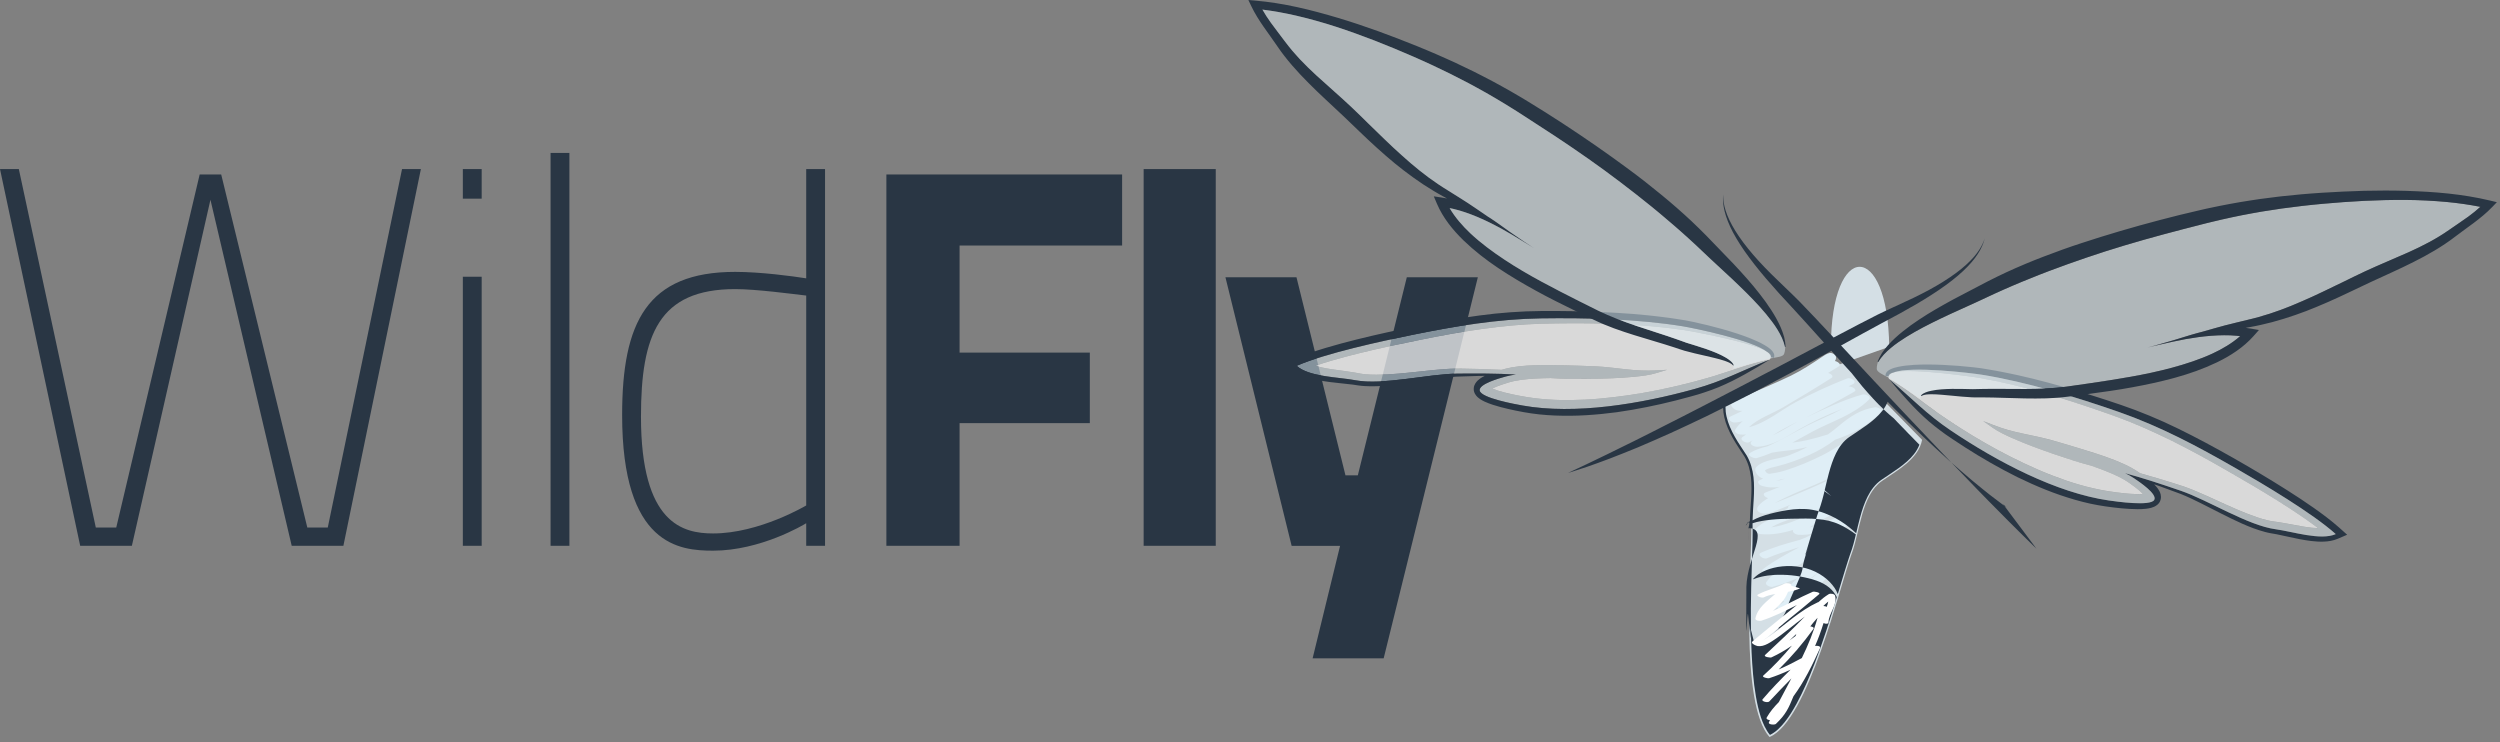 <svg width="512px" height="152px" viewBox="0 0 512 152" xmlns="http://www.w3.org/2000/svg" preserveAspectRatio="xMidYMid"><rect x="0" y="0" width="512" height="152" fill="#808080" stroke="none"/><path d="M265.519 56.784l10.031 40.562h2.534l10.03-40.562h14.549l-19.288 78.04h-14.55l5.622-23.037h-9.92l-13.558-55.002h14.55zM168.967 34.628v77.157h-3.856v-4.629l-.02.012c-.47.288-9.292 5.609-19.05 5.609-6.835 0-18.629-.993-18.629-27.777 0-18.959 5.072-29.319 23.148-29.319 5.18 0 11.795.882 14.55 1.323V34.628h3.857zm-52.353-3.306v80.464h-3.858V31.322h3.858zM3.857 34.628l15.764 73.41H23.808l17.086-72.307h4.409l17.637 72.307h4.188l15.211-73.41h3.859L70.324 111.786H59.743L43.099 40.911 27.005 111.786H16.423L0 34.628h3.857zm94.791 22.045v55.113h-3.859V56.673h3.859zM229.81 35.731v14.549h-33.288v21.935h26.676v14.439h-26.676v25.132h-14.991V35.731h48.279zm19.176-1.103v77.157h-14.768V34.628h14.768zm-98.424 24.58c-15.652 0-19.29 9.37-19.29 26.122 0 21.936 8.598 23.92 14.77 23.92 9.479 0 19.07-5.732 19.07-5.732V60.531c-2.868-.329-10.252-1.323-14.55-1.323zM98.648 34.628v6.062h-3.859v-6.062h3.859z" fill="#293644"/><g style="fill:#fff"><path d="M358.156 70.548c-1.912-.573-3.872-1.047-5.842-1.488-.982-.222-1.975-.431-2.966-.628-.992-.204-1.986-.401-2.979-.581-.495-.088-.998-.177-1.477-.25l-1.501-.199c-1.012-.134-2.034-.288-3.031-.373-1.008-.093-2.004-.216-3.024-.288l-3.048-.222c-2.042-.102-4.087-.21-6.141-.249-1.025-.037-2.051-.048-3.081-.056-1.029-.01-2.06-.025-3.093-.012-2.054.002-4.16.038-6.184.092l-3.127.135-3.055.237-3.08.326c-1.034.118-2.056.262-3.086.391-2.058.292-4.116.619-6.175.986-2.062.37-4.127.768-6.192 1.188-4.153.834-8.302 1.706-12.423 2.716-2.064.507-4.12 1.046-6.147 1.643-1.051.313-2.099.64-3.126.994.377.116.768.219 1.164.308 1.438.327 2.964.515 4.529.723.781.107 1.576.218 2.386.356l1.175.219.511.075.536.059c1.452.138 2.971.096 4.496.026 3.054-.161 6.134-.565 9.251-.875 1.555-.152 3.123-.288 4.722-.314.817-.011 1.567.019 2.347.028l2.322.049c1.552.039 3.096.096 4.64.172l.073.004c.123-.034.248-.075.371-.108l.384-.102.419-.102c.283-.074.56-.12.84-.179.554-.102 1.104-.18 1.647-.241 1.093-.121 2.169-.181 3.237-.216 2.126-.066 4.217-.024 6.299.028 2.074.064 4.132.111 6.184.208 2.047.105 4.092.385 6.135.603 2.038.236 4.086.329 6.112.225l2.261-.121-2.14.647c-1.475.445-2.972.614-4.472.771-1.501.152-3.006.241-4.515.309-3.027.128-6.062.16-9.11.119-1.21-.025-2.421-.071-3.642-.153-.986.015-1.968.04-2.939.091-1.01.054-2.008.13-2.977.26-.488.063-.963.144-1.424.238-.229.054-.461.097-.68.161l-.335.09-.363.109c-.951.284-1.891.598-2.715.972-.168.074-.329.156-.481.235.336.141.705.275 1.092.399.916.287 1.894.525 2.878.74.98.212 2.006.408 2.977.567.518.086 1.034.167 1.508.225.475.068.987.114 1.479.167 1.989.194 4.0.275 6.016.253 2.01-.025 4.022-.118 6.027-.3 4.001-.365 7.987-.942 11.907-1.74 1.96-.397 3.903-.831 5.831-1.318l1.443-.37 1.421-.384c.989-.253 1.874-.539 2.808-.803 1.863-.576 3.717-1.214 5.618-1.815 1.886-.607 3.816-1.159 5.791-1.547l.159-.245c.178-.434-.07-.882-.623-1.331-.311-.203-.653-.385-1.011-.545-.891-.396-1.842-.695-2.792-.991z" opacity="0.7"/><path d="M396.615 84.406c.804.546 1.553 1.097 2.414 1.65l1.224.813 1.253.807c1.676 1.069 3.383 2.096 5.117 3.089 3.468 1.996 7.068 3.801 10.748 5.409 1.846.806 3.729 1.526 5.625 2.187 1.906.658 3.841 1.214 5.79 1.657.487.104.984.225 1.457.308.467.097.983.182 1.499.265.973.153 2.009.294 3.004.401 1.003.107 2.006.19 2.965.204.405.005.797-.005 1.161-.033-.12-.124-.243-.252-.38-.375-.663-.615-1.456-1.21-2.27-1.779l-.312-.218-.287-.19c-.188-.128-.394-.243-.593-.37-.409-.234-.835-.458-1.275-.675-.88-.426-1.803-.815-2.744-1.185-.903-.354-1.825-.688-2.753-1.01-1.187-.308-2.355-.649-3.511-1.008-2.907-.923-5.775-1.912-8.609-2.986-1.411-.541-2.813-1.103-4.189-1.718-1.372-.624-2.737-1.256-3.996-2.144l-1.824-1.289 2.106.827c1.89.739 3.861 1.295 5.871 1.715 2.006.439 4.035.817 6.011 1.364 1.977.557 3.947 1.159 5.935 1.756 1.989.605 3.989 1.228 5.985 1.962 1.001.37 2.004.765 3 1.225.5.23.994.476 1.487.749.248.142.496.273.741.432l.366.231.331.218c.107.07.213.149.319.22l.07.018c1.49.416 2.972.849 4.456 1.302l2.221.685c.742.238 1.463.447 2.234.715 1.511.528 2.954 1.152 4.384 1.788 2.858 1.276 5.654 2.632 8.501 3.749 1.425.547 2.852 1.069 4.275 1.395l.526.112.508.09 1.185.164c.814.121 1.602.27 2.378.413 1.55.296 3.06.601 4.525.743.403.042.804.065 1.198.073-.861-.659-1.75-1.299-2.648-1.927-1.735-1.207-3.517-2.365-5.316-3.498-3.589-2.26-7.253-4.397-10.93-6.499-1.827-1.051-3.659-2.081-5.5-3.082-1.838-.999-3.687-1.958-5.548-2.886-.937-.447-1.865-.908-2.806-1.346l-2.82-1.281-2.823-1.188-2.924-1.114c-1.904-.689-3.892-1.388-5.841-2.039-.973-.339-1.959-.65-2.939-.964-.979-.318-1.956-.632-2.941-.922-1.962-.61-3.935-1.152-5.906-1.701l-2.965-.751c-.987-.251-1.971-.45-2.958-.68-.973-.235-1.992-.411-2.995-.603l-1.484-.284c-.482-.084-.986-.156-1.483-.227-.999-.143-2.006-.271-3.009-.391-1.004-.126-2.011-.241-3.013-.341-2.01-.203-4.017-.37-6.01-.43-.997-.02-1.995-.038-2.961.058-.389.039-.771.105-1.13.199-.668.251-1.046.598-1.013 1.066l.073.281c1.75.992 3.411 2.126 5.007 3.297 1.613 1.169 3.172 2.361 4.756 3.493z" opacity="0.7"/></g><path d="M315.587 65.203c-8.977.138-17.479 1.583-26.352 3.384-6.36 1.293-17.76 3.755-23.669 6.333 2.491 2.277 8.522 2.288 11.989 2.946 5.644 1.068 15.002-1.294 20.892-1.351 4.047-.039 8.011-.037 11.993.184-.749.108-1.451.24-2.076.413-1.366.38-5.566 1.552-5.317 2.89.288 1.532 7.351 2.791 8.732 3.041 10.782 1.94 24.252-.318 35.26-3.373 5.952-1.652 9.568-3.727 15.382-6.01-1.975.388-3.905.94-5.791 1.547-1.901.601-3.755 1.238-5.618 1.815-.934.264-1.819.55-2.808.803l-1.421.384-1.443.37c-1.928.488-3.871.922-5.831 1.318-3.92.798-7.906 1.374-11.907 1.74-2.006.182-4.018.273-6.027.3-2.017.023-4.026-.059-6.016-.253-.492-.054-1.004-.099-1.479-.167-.474-.057-.99-.138-1.508-.225-.971-.16-1.996-.355-2.977-.567-.984-.215-1.962-.453-2.878-.74-.387-.124-.756-.259-1.092-.399.151-.08.312-.161.481-.235.824-.375 1.764-.688 2.715-.972l.363-.109.335-.09c.218-.063.452-.107.68-.161.461-.093.937-.175 1.424-.238.969-.129 1.967-.206 2.977-.26.971-.051 1.953-.076 2.939-.091 1.22.082 2.432.128 3.642.153 3.048.041 6.084.009 9.11-.119 1.509-.068 3.014-.157 4.515-.309 1.5-.157 2.997-.327 4.472-.771l2.14-.647-2.261.121c-2.026.104-4.073.01-6.112-.225-2.045-.218-4.089-.499-6.135-.603-2.053-.096-4.11-.144-6.184-.208-2.081-.052-4.173-.093-6.299-.028-1.069.036-2.144.094-3.237.216-.543.061-1.093.139-1.647.241-.28.059-.557.105-.84.179l-.419.102-.384.102c-.123.033-.248.073-.371.108l-.073-.004c-1.545-.076-3.088-.133-4.64-.172l-2.322-.049c-.78-.008-1.53-.038-2.347-.028-1.599.025-3.166.162-4.722.314-3.116.309-6.197.714-9.251.875-1.525.071-3.043.112-4.496-.026l-.536-.059-.511-.075-1.175-.219c-.811-.14-1.606-.249-2.386-.356-1.566-.209-3.091-.398-4.529-.723-.396-.088-.786-.192-1.164-.308 1.027-.354 2.075-.682 3.126-.994 2.028-.597 4.084-1.136 6.147-1.643 4.12-1.01 8.27-1.882 12.423-2.716 2.065-.42 4.13-.819 6.192-1.188 2.058-.368 4.117-.694 6.175-.986 1.031-.129 2.053-.273 3.086-.391l3.08-.326 3.055-.237 3.127-.135c2.024-.054 4.131-.09 6.184-.092 1.033-.013 2.064.003 3.093.012 1.03.008 2.057.018 3.081.056 2.055.039 4.099.147 6.141.249l3.048.222c1.02.073 2.016.195 3.024.288.997.085 2.019.239 3.031.373l1.501.199c.481.073.983.162 1.477.25.993.18 1.987.377 2.979.581.991.197 1.984.406 2.966.628 1.969.441 3.929.915 5.842 1.488.95.295 1.9.595 2.788.992.358.159.7.342 1.011.545-3.022-2.441-15.175-4.909-17.349-5.264-9.115-1.488-19.806-1.76-29.016-1.619z" fill="#e1eef4" opacity="0.5"/><path d="M391.85 74.732c2.066-.126 4.121-.087 6.175.003 2.052.096 4.104.257 6.154.488.515.058 1.022.116 1.557.191h0l1.534.259c1.008.173 2.016.329 3.036.553 1.018.212 2.051.404 3.06.638h0l3.028.709c2.011.514 4.023 1.027 6.022 1.606 1.005.273 2.003.574 2.999.875l.998.299c.665.2 1.329.403 1.991.619 2.004.626 3.96 1.268 5.986 1.959h0l2.95 1.061 2.978 1.185 2.924 1.267c.969.442 1.92.905 2.882 1.358 1.91.935 3.804 1.906 5.673 2.908 1.876 1.003 3.739 2.033 5.588 3.084 1.859 1.041 3.692 2.129 5.532 3.222 1.839 1.101 3.674 2.222 5.496 3.38 1.823 1.157 3.636 2.346 5.422 3.601 1.789 1.263 3.553 2.567 5.247 4.073h0l1.615 1.444-1.937.827c-.952.405-1.916.543-2.821.58-.903.039-1.768-.028-2.604-.125-1.676-.205-3.265-.548-4.805-.89-.769-.176-1.529-.346-2.261-.487h0l-1.147-.198c-.197-.036-.435-.088-.653-.133h0l-.622-.154c-1.63-.435-3.149-1.027-4.618-1.677-2.925-1.3-5.669-2.791-8.43-4.168-1.376-.688-2.751-1.353-4.141-1.91-1.399-.535-2.89-1.074-4.323-1.593-.389-.139-.781-.267-1.17-.404.253.25.505.526.752.867.211.3.443.645.584 1.204.061.291.103.634 0 1.029-.02.099-.052.188-.093.283h0l-.059.141-.032.067-.063.103-.042.064c-.023.034-.063.091-.088.124-.101.125-.164.183-.229.245-.547.474-.972.574-1.339.69-.371.1-.696.15-1.01.19-.625.073-1.202.09-1.77.088-1.131-.003-2.216-.079-3.29-.177-1.083-.103-2.121-.226-3.211-.382-.515-.076-1.027-.153-1.59-.258-.55-.091-1.069-.207-1.6-.314-2.114-.463-4.171-1.071-6.19-1.761-2.007-.688-3.968-1.485-5.885-2.34-.958-.426-1.905-.875-2.843-1.327-.933-.468-1.859-.938-2.77-1.43-1.828-.975-3.612-2.003-5.37-3.064-1.749-1.062-3.466-2.158-5.152-3.295h0l-1.257-.854-.156-.107-.174-.128-.301-.22-.605-.445c-.801-.57-1.607-1.257-2.394-1.907-1.529-1.334-2.939-2.748-4.269-4.205-1.325-1.456-2.621-2.911-3.867-4.446 4.795 4.002 7.573 7.113 12.7 10.561 9.479 6.371 21.552 12.764 32.391 14.326 1.388.2 8.492 1.235 9.247-.129.657-1.191-2.959-3.63-4.133-4.419-.538-.361-1.166-.709-1.842-1.049 3.848 1.048 7.612 2.298 11.439 3.613 5.571 1.913 13.704 7.106 19.398 7.873 3.497.472 9.225 2.364 12.306.99-4.795-4.309-14.834-10.246-20.46-13.478-7.854-4.51-15.464-8.563-23.938-11.529-8.696-3.04-18.926-6.156-28.046-7.623-2.176-.35-14.484-1.844-18.123-.481-.083.022-.172.035-.251.062-.207.073-.403.156-.543.263-.073.052-.124.11-.162.172-.019.033-.031.06-.039.08-.018.01-.016.107-.022.156h0l-.622-.01c-8.74e-4-.071-.019-.095-.002-.203.004-.1.028-.19.058-.265.06-.163.159-.303.268-.419.218-.229.476-.382.73-.501.511-.237 1.032-.371 1.547-.483 1.036-.217 2.069-.328 3.099-.388zM315.634 63.697c2.141-.015 4.199-.01 6.297.03 1.044.006 2.085.041 3.127.073 1.04.03 2.082.061 3.12.119 2.079.08 4.152.229 6.221.375h0l3.097.285c1.031.094 2.072.239 3.103.359 1.041.109 2.045.28 3.058.432h0l1.537.24c.531.096 1.032.201 1.539.309 2.018.427 4.014.922 5.995 1.477 1.974.563 3.936 1.174 5.86 1.948.958.381 1.902.814 2.816 1.346.456.269.905.562 1.315.946.205.193.4.419.532.706.069.143.12.308.123.48.004.082-.003.174-.028.27-.018.108-.043.128-.065.193h0l-.593-.186c.007-.05.04-.139.028-.154-.003-.022-.005-.052-.015-.09-.013-.07-.047-.141-.1-.214-.098-.145-.258-.287-.429-.419-.066-.05-.147-.091-.218-.138-3.022-2.442-15.175-4.909-17.349-5.264-9.119-1.486-19.81-1.758-29.02-1.617-8.977.139-17.479 1.584-26.352 3.384-6.36 1.293-17.76 3.756-23.669 6.333 2.491 2.277 8.522 2.288 11.989 2.946 5.644 1.068 15.002-1.294 20.892-1.351 4.047-.039 8.011-.037 11.993.184-.749.108-1.451.24-2.076.413-1.366.38-5.566 1.552-5.317 2.89.288 1.531 7.351 2.791 8.732 3.041 10.781 1.94 24.251-.318 35.26-3.373 5.951-1.652 9.568-3.727 15.382-6.01-1.666 1.063-3.355 2.034-5.072 2.999-1.723.962-3.507 1.859-5.379 2.642-.951.37-1.933.767-2.871 1.053h0l-.716.232-.356.114-.204.064-.184.054-1.463.413c-1.956.546-3.933 1.043-5.932 1.501-2.001.451-4.016.864-6.059 1.212-1.021.179-2.048.334-3.08.484-1.032.132-2.071.259-3.117.36-2.089.204-4.2.343-6.324.362-2.131.02-4.277-.053-6.428-.281-.541-.066-1.065-.12-1.62-.205-.564-.078-1.075-.168-1.588-.258-1.082-.196-2.106-.406-3.166-.651-1.052-.245-2.104-.517-3.178-.868-.542-.181-1.08-.378-1.652-.644-.285-.137-.58-.286-.9-.5-.311-.225-.682-.453-1.053-1.077-.042-.078-.081-.154-.136-.303-.019-.053-.051-.156-.054-.175h0l-.014-.045-.025-.119-.01-.074-.014-.151c-.008-.104-.01-.203.002-.301.028-.407.176-.721.327-.975.309-.486.639-.742.932-.962.341-.243.665-.424.985-.58-.413.006-.822.004-1.234.012-1.526.04-3.109.079-4.605.146-1.495.088-3.011.287-4.535.505-3.052.438-6.126.984-9.314 1.295-1.6.151-3.228.233-4.91.132h0l-.64-.052c-.218-.025-.46-.049-.661-.08h0l-1.149-.173c-.742-.1-1.516-.176-2.301-.253-1.567-.162-3.185-.336-4.839-.672-.826-.17-1.667-.383-2.514-.704-.844-.322-1.715-.756-2.492-1.441h0l-1.576-1.396 1.993-.856c2.082-.892 4.169-1.576 6.265-2.208 2.089-.626 4.185-1.183 6.282-1.707 2.091-.522 4.187-1.008 6.28-1.47 2.092-.456 4.172-.91 6.266-1.313 2.087-.411 4.179-.801 6.275-1.161 2.091-.363 4.195-.682 6.302-.969 1.057-.125 2.106-.266 3.163-.379h0l3.172-.28 3.201-.184z" fill="#293644"/><path d="M431.943 102.501c1.388.2 8.492 1.234 9.247-.129.657-1.19-2.96-3.629-4.133-4.419-.538-.361-1.166-.709-1.842-1.049 3.848 1.048 7.612 2.298 11.439 3.613 5.571 1.913 13.705 7.106 19.398 7.873 3.497.472 9.225 2.364 12.306.99-4.795-4.309-14.834-10.246-20.46-13.478-7.854-4.51-15.464-8.564-23.938-11.529-8.695-3.04-18.925-6.156-28.046-7.623-2.176-.35-14.484-1.844-18.123-.481.358-.093.741-.16 1.13-.199.965-.096 1.964-.078 2.961-.058 1.993.059 4.001.226 6.01.43 1.001.099 2.009.215 3.013.341 1.003.12 2.011.247 3.009.391.496.072 1.001.143 1.483.227l1.484.284c1.002.193 2.021.369 2.995.603.986.231 1.97.429 2.958.68l2.965.751c1.971.549 3.944 1.091 5.906 1.701.985.29 1.962.603 2.941.922.98.313 1.966.625 2.939.964 1.948.651 3.937 1.35 5.841 2.039l2.924 1.114 2.823 1.188 2.82 1.281c.941.438 1.869.898 2.806 1.346 1.861.928 3.71 1.887 5.548 2.886 1.841 1.001 3.673 2.031 5.5 3.082 3.677 2.101 7.34 4.238 10.93 6.499 1.799 1.132 3.581 2.291 5.316 3.498.898.627 1.787 1.268 2.648 1.927-.394-.008-.795-.031-1.198-.073-1.465-.142-2.974-.446-4.525-.743-.776-.143-1.564-.292-2.378-.413l-1.185-.164-.508-.09-.526-.112c-1.423-.327-2.85-.848-4.275-1.395-2.848-1.117-5.643-2.474-8.501-3.749-1.43-.636-2.873-1.26-4.384-1.788-.771-.268-1.492-.477-2.234-.715l-2.221-.685c-1.483-.453-2.966-.887-4.456-1.302l-.07-.018c-.106-.072-.211-.15-.319-.22l-.331-.218-.366-.231c-.244-.159-.492-.29-.741-.432-.493-.273-.987-.52-1.487-.749-.996-.46-1.999-.855-3-1.225-1.996-.735-3.996-1.358-5.985-1.962-1.989-.597-3.958-1.199-5.935-1.756-1.976-.547-4.005-.925-6.011-1.364-2.01-.419-3.982-.976-5.871-1.715l-2.106-.827 1.824 1.289c1.259.889 2.625 1.52 3.996 2.144 1.376.615 2.778 1.177 4.189 1.718 2.833 1.075 5.701 2.064 8.609 2.986 1.156.359 2.324.701 3.511 1.008.928.322 1.85.656 2.753 1.01.94.37 1.865.759 2.744 1.185.439.217.866.441 1.275.675.199.127.405.241.593.37l.287.19.312.218c.814.569 1.607 1.164 2.27 1.779.136.123.26.251.38.375-.364.028-.757.038-1.161.033-.958-.016-1.961-.097-2.965-.204-.996-.107-2.031-.248-3.004-.401-.516-.083-1.032-.167-1.499-.265-.474-.083-.971-.204-1.457-.308-1.949-.445-3.884-1-5.79-1.657-1.896-.661-3.778-1.38-5.625-2.187-3.68-1.609-7.28-3.414-10.748-5.409-1.734-.993-3.442-2.02-5.117-3.089l-1.253-.807-1.224-.813c-.861-.552-1.61-1.104-2.414-1.65-1.583-1.133-3.144-2.324-4.756-3.494-1.596-1.172-3.258-2.306-5.007-3.297 4.795 4.002 7.573 7.113 12.7 10.561 9.478 6.372 21.551 12.765 32.391 14.326z" fill="#e1eef4" opacity="0.5"/><path d="M353.13 82.959c-.146 3.553 1.985 6.897 4.004 9.849 2.988 4.379 1.399 10.068 1.521 14.776.187 7.33-2.508 36.443 3.732 43.344h0l.025.008c7.934-3.329 14.388-30.956 16.892-37.759 1.612-4.375 1.92-11.764 6.141-14.684 3.131-2.169 7.448-4.463 8.204-8.412l-18.673-19.057c8.73e-4.002-21.834 11.702-21.846 11.934z" fill="#d4dfe5"/><path d="M390.697 90.117c-.519.224-1.034.458-1.548.695.658-.42 1.304-.866 1.917-1.377.69-.576-.595-1.242-1.1-1.124-.883.203-1.754.437-2.62.682.411-.537.767-1.12 1.044-1.763.294-.685-.697-1.089-1.218-1.003-5.458.931-9.213 4.647-14.042 7.056-2.369 1.18-4.833 2.219-7.371 3.021-.342.092-.676.191-1.011.292-.649.164-1.304.295-1.973.376-.573.174-1.013-.031-1.319-.613.46-.472 1.87-.71 2.443-.855 2.294-.574 4.449-1.349 6.603-2.313 1.909-.854 3.695-1.899 5.352-3.149 3.518-1.176 6.817-2.923 9.394-5.632.55-.575-.885-1.053-1.221-1.003-2.969.419-5.213 1.94-7.47 3.85-.716.609-1.441 1.173-2.179 1.706-1.421.458-2.866.848-4.304 1.186-.961.228-1.978.378-3.015.509 1.408-.759 2.804-1.556 4.231-2.318 3.861-2.057 8.262-3.346 11.432-6.457.744-.726-.77-1.231-1.306-1.079-4.071 1.144-7.83 2.964-11.658 4.759.017-.01.032-.017.051-.024 3.37-1.679 6.681-3.449 9.931-5.312.812-.463-.573-1.117-1.179-1.099.305-.153.61-.303.913-.459 1.016-.523-.453-1.442-1.144-1.171-3.642 1.415-7.187 3.043-10.641 4.906-2.749 1.476-6.188 4.315-9.519 5.094 1.901-1.82 4.823-2.787 7.024-4.081 3.325-1.957 6.625-3.932 9.865-5.994.589-.373-.052-.863-.665-1.046.732-.443 1.465-.888 2.194-1.339.605-.375-.143-.957-.783-1.102.237-.405.309-.788.091-1.11-.256-.377-.787-.613-1.221-.521-.593.128-1.073.495-1.568.827-2.079 1.383-4.07 2.703-6.331 3.81-2.853 1.398-5.817 2.567-8.704 3.921-.832.243-1.666.491-2.503.758-.431.137-.444.391-.259.631-.194.105-.391.204-.583.31-.208.119-.234.422-.109.621.479.776 1.3 1.015 2.248.963-.809.387-1.62.767-2.439 1.138-.896.405.11 1.239.725 1.242.619.003 1.202-.104 1.764-.275-.577.496-1.101 1.051-1.521 1.719-.369.584.601.997 1.015 1.023.404.027.796.021 1.182-.012-.239.176-.485.337-.722.517-.775.586.778 1.38 1.332 1.086.058-.031.114-.062.17-.091h0c8.74e-4 0 8.74e-4 0 .003 0 .195-.103.386-.211.581-.315-.072.066-.147.125-.218.191-.703.674.61 1.162 1.124 1.137 3.173-.152 5.901-2.044 8.549-3.556 2.795-1.597 5.821-3.034 8.901-4.221-2.312 1.281-4.839 2.256-7.173 3.437-2.768 1.404-5.374 3.013-8.195 4.254-1.25.282-2.444.686-3.513 1.322-.891.528.836 1.227 1.332 1.083 1.073-.308 2.102-.686 3.107-1.11 1.588-.307 3.276-.39 4.774-.649.85-.148 1.689-.329 2.528-.514-1.214.628-2.474 1.196-3.806 1.713-1.921.744-5.137.814-6.651 2.358-.733.748.358 1.999 1.09 2.29.091.038.185.061.278.092-.273.135-.557.258-.82.408-.501.282.045.91.395 1.029 1.302.441 2.565.476 3.798.278-.958.382-1.912.765-2.873 1.144-.8.315-.146.962.529 1.156-1.736 1.056-2.917 2.169-1.838 2.882 1.047.688 2.538.009 3.519-.355 1.021-.378 2.019-.803 3.019-1.231-.128.086-.256.163-.383.249-.232.155-.271.321-.199.474-.59.333-1.182.666-1.767 1.011-.343.203-.275.453-.04.664-1.773.551-3.5 1.212-4.794 2.533-.583.595.367 1.092.89 1.14 2.245.214 4.497-.173 6.728-.858-.329.501.568.963.999.995 1.159.084 2.285-.052 3.385-.31-.182.091-.368.179-.547.273-.831.437-1.699.796-2.588 1.113-2.643.709-5.279 1.462-7.786 2.57-1.044.462.447 1.476 1.161 1.166 1.941-.85 3.973-1.441 5.986-2.077.212-.059.42-.122.633-.181-2.524 1.325-5.021 2.7-7.336 4.405-.841.621.814 1.242 1.329 1.071.398-.135.786-.285 1.176-.435-.696.621-1.337 1.305-1.903 2.076-.457.628.832 1.1 1.244.999 1.805-.446 3.517-1.079 5.189-1.797-1.302 1.122-2.464 2.381-3.336 3.887-.26.451.154.758.598.903-.407.271-.812.549-1.216.831-.828.581.878 1.375 1.493.973.785-.512 1.562-1.032 2.325-1.564 1.329-.827 2.72-1.499 4.265-1.751-.716 1.117-2.19 1.773-3.302 2.267-1.038.46.443 1.472 1.153 1.156 1.759-.78 4.023-1.846 4.395-3.98.091-.542-.666-.841-1.062-.85-.513-.013-1.007.024-1.491.085.913-.797 1.791-1.637 2.619-2.549.55-.61-1.014-1.172-1.436-.941-1.802.989-3.283 2.781-5.024 3.976 2.699-3.009 6.63-4.948 9.784-7.265.783-.579-.772-1.328-1.313-1.068-3.781 1.817-7.405 3.997-11.356 5.457 2.965-2.648 6.998-4.111 10.231-6.27.677-.452-.258-.995-.917-1.087.291-.159.583-.318.872-.481 8.74e-4 0 8.74e-4 0 .002 0v-.002c.056-.03.112-.06.167-.092.467-.264.201-.595-.223-.821 1.971-.927 3.937-2.003 5.333-3.434.726-.745-.762-1.231-1.311-1.07-2.883.852-5.784 2.678-8.828 3.312 3.016-2.104 6.606-3.613 9.902-4.97 1.061-.439-.455-1.389-1.145-1.163-2.934.976-5.761 2.292-8.629 3.477-2.467 1.017-5.233 2.273-8.007 2.648 2.63-1.587 6.279-2.211 8.926-3.345 4.448-1.908 8.867-3.816 13.037-6.229.685-.396-.275-.995-.852-1.107 1.811-.988 3.62-1.979 5.438-2.954 1.041-.562-.475-1.346-1.139-1.161-.309.086-.605.186-.911.273 1.517-.775 3.044-1.526 4.605-2.209 1.019-.45-.439-1.462-1.136-1.166zm-22.464-3.805c-1.714.918-3.418 2.058-5.216 2.873 1.654-1.089 3.447-2.001 5.216-2.873zm-2.663 11.712c-.619.23-1.249.408-1.876.502.32-.116.647-.223.979-.324.299-.047.597-.107.897-.177zm10.84-4.923c3.068-1.91 6.035-4.016 9.413-5.091-.586.82-1.314 1.529-2.134 2.15-2.46.868-4.873 1.866-7.28 2.941zm-12.979 9.953c.724-.422 1.492-.783 2.234-1.145 1.929-.941 3.923-1.741 5.894-2.573 3.647-1.539 7.105-3.452 10.613-5.244.661-.251 1.315-.509 1.967-.775-3.045 1.617-6.063 3.319-9.188 4.805-3.751 1.784-7.636 3.372-11.52 4.931zm15.004-4.595c-.273.144-.548.289-.821.432-.016.006-.032.012-.049.017.08-.046.158-.092.238-.14.211-.102.421-.209.633-.31z" fill="#dfeef6"/><path d="M417.065 112.37c-.5-.497-1.235-1.221-2.186-2.13-1.872-1.851-4.546-4.498-7.709-7.731-1.578-1.628-3.312-3.369-5.103-5.265-1.828-1.858-3.716-3.868-5.693-5.928-1.97-2.076-4.009-4.224-6.086-6.414-2.082-2.188-4.194-4.427-6.293-6.687-2.335-2.49-4.657-4.992-6.95-7.455 1.553-.857 3.095-1.707 4.604-2.539 1.286-.696 2.548-1.385 3.783-2.058 1.244-.667 2.464-1.32 3.649-1.955 2.378-1.307 4.611-2.599 6.611-3.898 2.01-1.292 3.794-2.579 5.277-3.847 1.491-1.262 2.676-2.515 3.525-3.646.851-1.137 1.352-2.148 1.622-2.866.142-.356.219-.639.268-.832.052-.192.08-.29.08-.29 0 0-.034.096-.097.282-.066.188-.158.467-.326.806-.31.687-.876 1.644-1.783 2.695-.912 1.046-2.15 2.189-3.696 3.324-1.541 1.14-3.375 2.286-5.442 3.414-2.071 1.119-4.369 2.218-6.829 3.325-1.219.575-2.496 1.125-3.772 1.775-1.259.647-2.551 1.31-3.857 1.979-1.685.876-3.407 1.782-5.139 2.699-1.346-1.44-2.681-2.867-3.994-4.252-1.015-1.062-2.017-2.107-2.997-3.131-.996-1.032-2.02-1.971-2.982-2.911-1.963-1.852-3.775-3.643-5.365-5.379-1.584-1.741-2.945-3.425-4.025-5.006-1.091-1.579-1.884-3.063-2.403-4.349-.515-1.291-.735-2.381-.808-3.131-.043-.373-.042-.669-.04-.867 8.73e-4-.197 8.73e-4-.3 8.73e-4-.3 0 0-.009.102-.023.3-.015.198-.036.491-.018.874.021.766.165 1.886.599 3.24.43 1.346 1.138 2.917 2.134 4.598.988 1.685 2.252 3.484 3.728 5.361 1.467 1.882 3.152 3.835 4.972 5.848.913.99 1.851 2.006 2.806 3.042.947 1.041 1.917 2.105 2.902 3.184 1.157 1.286 2.342 2.6 3.536 3.926-2.979 1.581-6.002 3.188-9.032 4.78-2.722 1.447-5.449 2.875-8.134 4.259-.931.484-6.256 3.242-7.85 4.069-2.543 1.299-4.985 2.581-7.32 3.739-2.311 1.205-4.521 2.28-6.542 3.303-4.048 2.019-7.441 3.648-9.814 4.784-1.195.547-2.129.993-2.764 1.298-.633.301-.975.467-.975.467 0 0 .363-.118 1.038-.331.674-.217 1.664-.533 2.919-.954 1.257-.417 2.757-.995 4.49-1.629 1.733-.646 3.655-1.448 5.77-2.295 2.092-.903 4.37-1.863 6.749-2.948 2.387-1.087 4.888-2.268 7.472-3.505 1.096-.544 2.216-1.101 3.339-1.659.017.627.092 1.254.233 1.865.337 1.519.987 2.943 1.738 4.28.737 1.339 1.653 2.599 2.435 3.855.737 1.271 1.129 2.73 1.295 4.193.328 2.952-.16 5.911-.215 8.927 8.74e-4.083-8.74e-4.163 0 .242-.211.147-.4.296-.55.448-.277.272-.439.547-.489.75-.054.204-.044.314-.044.314 0 0 .017-.115.112-.281.092-.169.287-.379.586-.565.111-.068.248-.131.384-.195.006 1.268-.011 2.51-.061 3.775l-.158 4.485c-.22 5.98-.386 11.981-.139 17.995.131 3.007.383 6.018.893 9.005.257 1.492.592 2.979 1.07 4.436.488 1.441 1.113 2.888 2.164 4.079l.063.074.097.026.028.006.113.03.096-.043c1.456-.64 2.545-1.782 3.484-2.965.938-1.196 1.726-2.491 2.448-3.815 1.436-2.654 2.605-5.436 3.681-8.246 1.672-4.393 3.085-8.874 4.437-13.364l.077-.024c0 0-.009-.061-.024-.151.36-1.199.717-2.397 1.074-3.596.429-1.434.855-2.868 1.309-4.288.222-.713.477-1.401.721-2.118.235-.723.429-1.451.612-2.18.059-.244.115-.489.173-.733.161.119.311.232.446.331.604.443.953.695.953.695 0 0-.323-.285-.888-.78-.142-.125-.3-.266-.47-.419.275-1.158.541-2.315.848-3.454.387-1.432.843-2.847 1.49-4.148.646-1.292 1.513-2.474 2.666-3.277 1.185-.82 2.415-1.586 3.593-2.446 1.174-.854 2.313-1.797 3.236-2.973.429-.545.794-1.161 1.07-1.821.432.441.875.891 1.302 1.327 2.038 2.016 4.012 3.95 5.913 5.755 1.892 1.806 3.732 3.46 5.413 4.997 1.72 1.495 3.276 2.882 4.699 4.058 1.431 1.166 2.658 2.202 3.711 3.008 1.048.808 1.878 1.434 2.449 1.857.564.423.868.651.868.651 0 0-.268-.265-.77-.759zm-37.2-2.014c-.179.723-.373 1.443-.6 2.141-.237.697-.504 1.404-.727 2.122-.464 1.427-.893 2.861-1.328 4.293-.276.922-.557 1.839-.834 2.759-.085-.222-.186-.455-.322-.716-.198-.363-.453-.766-.787-1.159-.314-.414-.719-.798-1.162-1.198-.458-.37-.959-.754-1.511-1.074-.555-.322-1.151-.614-1.777-.84-.625-.236-1.277-.411-1.933-.529-1.317-.251-2.653-.284-3.884-.162-.618.057-1.208.16-1.757.298-.55.142-1.065.284-1.519.486-.459.183-.867.384-1.21.593-.344.204-.631.402-.848.593-.227.175-.383.34-.488.452-.102.112-.161.171-.161.171l.037.05c0 0 .074-.026.218-.078.138-.056.342-.13.602-.211.129-.045.273-.086.432-.124.157-.041.322-.095.509-.13.364-.077.77-.162 1.225-.218.447-.059.938-.109 1.455-.139.521-.018 1.063-.034 1.625-.018.561.005 1.145.05 1.731.102.584.062 1.179.136 1.766.24.585.11 1.169.216 1.738.365.568.135 1.123.297 1.65.487 1.057.363 1.992.882 2.683 1.476.693.592 1.137 1.25 1.395 1.717.043.066.071.127.104.191-1.402 4.61-2.861 9.205-4.587 13.69-1.076 2.79-2.256 5.55-3.674 8.158-.716 1.303-1.492 2.57-2.404 3.719-.857 1.077-1.852 2.074-3.039 2.65-.85-1.039-1.422-2.329-1.862-3.645-.455-1.408-.78-2.863-1.027-4.331-.501-2.941-.718-5.928-.867-8.91-.274-5.978-.141-11.962.047-17.941l.135-4.488c.04-1.334.029-2.702.014-4.033.529-.185 1.158-.347 1.884-.468 1.219-.212 2.665-.365 4.217-.42.777-.031 1.577-.048 2.389-.048.8-.01 1.616-.02 2.427-.029.4-.003.799 0 1.17.025.416.032.845.046 1.219.084.769.052 1.558.19 2.307.348.737.197 1.456.426 2.106.725.648.301 1.255.617 1.793.955.633.387 1.175.765 1.646 1.106-.07.301-.141.608-.216.911zm12.153-17.388c-.876 1.12-1.984 2.04-3.143 2.882-1.162.846-2.389 1.606-3.585 2.436-1.24.861-2.159 2.115-2.826 3.458-.672 1.351-1.136 2.792-1.528 4.242-.288 1.069-.541 2.144-.794 3.219-.419-.379-.898-.799-1.461-1.246-1.016-.821-2.312-1.666-3.825-2.363-.763-.342-1.555-.671-2.423-.891-.444-.137-.843-.212-1.26-.294-.458-.091-.906-.128-1.345-.156-.882-.051-1.743-.021-2.584.066-.841.095-1.661.225-2.447.377-1.575.313-3.033.684-4.238 1.136-.612.231-1.164.478-1.631.737.054-2.917.522-5.859.184-8.868-.179-1.515-.587-3.047-1.38-4.408-.826-1.315-1.706-2.514-2.439-3.84-.739-1.307-1.367-2.685-1.691-4.131-.156-.667-.227-1.341-.225-2.015 1.355-.676 2.723-1.365 4.1-2.072 2.693-1.39 5.422-2.82 8.146-4.272 2.738-1.443 5.456-2.935 8.142-4.396.434-.24.861-.475 1.294-.715.327.363.647.718.975 1.083 1.08 1.184 2.166 2.378 3.258 3.574l.115.153c.329.429.675.844 1.01 1.266.341.419.669.846 1.018 1.257l1.058 1.217c.349.415.71.81 1.083 1.198l1.106 1.171 1.154 1.126c.376.381.79.722 1.186 1.084.272.252.562.483.848.716.238.252.479.508.716.757 1.516 1.583 3.02 3.118 4.506 4.631-.259.678-.627 1.312-1.074 1.88z" fill="#293644"/><path d="M375.827 122.006c-.128-.431-1.006-.514-1.316-.313-.765.481-1.463 1.029-2.108 1.629-.045.006-.088.014-.11.024-3.59 1.648-6.617 4.506-9.842 6.885-.588.433-1.196.812-1.824 1.17 1.762-1.004 3.375-2.688 4.988-3.99 2.329-1.883 4.653-3.76 6.929-5.709.416-.36-1.041-.617-1.288-.508-2.749 1.191-5.407 2.703-8.158 3.937 2.332-2.058 2.601-2.84 3.096-3.926.951-.17 1.83-.377 2.45-.712-.237-.092-1.049-.31-1.807-.52.26-.515-1.041-.619-1.301-.478-1.774.957-3.721 1.3-5.496 2.26-.55.296.813.795 1.205.583.593-.32 1.423-.521 2.322-.687-1.664 1.467-3.603 2.803-4.062 5.001-.102.492.966.547 1.212.471 2.517-.804 4.904-2.005 7.287-3.209-3.124 2.568-6.058 4.856-9.147 7.508-.146.125 0 .331.077.396 1.352 1.074 2.785.28 4.073-.551 2.32-1.496 4.404-3.373 6.627-4.999-2.603 2.735-5.385 5.266-8.13 7.86-.419.398 1.049.619 1.292.505 1.476-.677 2.861-1.495 4.195-2.405-1.818 2.173-3.747 4.229-5.856 6.126-.412.368.972.615 1.166.552 1.516-.486 2.98-1.091 4.419-1.768-1.976 1.953-3.926 3.94-5.742 6.087-.339.4 1.051.783 1.385.426 1.492-1.595 2.989-3.173 4.515-4.711-.855 1.608-1.726 3.216-2.571 4.847-.929.942-1.787 1.944-2.473 3.147-.183.321.222.508.647.552-.07.15-.141.297-.21.447-.217.477 1.179.567 1.428.33 1.996-1.893 2.586-3.16 3.598-5.648.002-.003-8.74e-4-.007 8.74e-4-.009 2.224-3.032 3.851-6.348 5.453-9.883.175-.389-.563-.536-1.021-.426.656-1.52 1.242-3.082 1.732-4.697.42.229 1.009.191 1.016-.143.031-1.839 1.897-3.6 1.348-5.452zm-1.724 2.294c-.162-.121-.433-.183-.684-.195.32-.315.655-.617 1.007-.904-.063.366-.183.734-.322 1.099zm-6.198 5.506c-.038.08-.077.153-.115.232-.028.061-.031.12-.021.175-.428.329-.86.65-1.297.963.479-.454.958-.909 1.433-1.369zm3.486-.996c.212-.294-.205-.479-.644-.529.471-.613.967-1.203 1.491-1.765-.811 2.898-1.945 5.615-3.228 8.258-1.554.842-3.124 1.637-4.735 2.328 2.594-2.542 4.945-5.308 7.116-8.291z" fill="#fff"/><path d="M394.359 80.368c.349-.142.713-.243 1.074-.322.726-.166 1.456-.243 2.18-.308.728-.059 1.449-.077 2.169-.096l2.147.012c.713.015 1.423.047 2.112.046l2.121-.048c1.446-.027 2.89-.02 4.324-.01 2.881.022 5.741.06 8.584-.088.714-.042 1.419-.093 2.128-.149l1.041-.106 1.082-.137 4.322-.617c2.896-.416 5.779-.868 8.656-1.374 2.882-.509 5.746-1.114 8.565-1.876 2.821-.769 5.609-1.669 8.23-2.88 2.069-.958 4.039-2.126 5.694-3.575-.244-.029-.488-.063-.735-.084-.423-.029-.847-.069-1.277-.086-.427-.017-.858-.024-1.291-.02-.432.01-.868.012-1.302.032-.437.017-.872.045-1.311.078-.875.067-1.755.16-2.635.277-.879.119-1.756.256-2.635.413-.872.166-1.749.33-2.617.524-.867.198-1.738.388-2.604.592l-2.592.608c1.512-.411 3.024-.813 4.53-1.261.408-.117.816-.24 1.223-.358l1.949-.601c.853-.265 1.715-.527 2.586-.762.329-.09.659-.173.989-.257.781-.223 1.561-.442 2.342-.669 1.527-.447 3.062-.835 4.602-1.207l2.324-.564c.757-.184 1.517-.362 2.265-.578 1.506-.415 2.994-.9 4.466-1.445 1.47-.541 2.925-1.134 4.367-1.771 1.446-.627 2.883-1.277 4.314-1.968l4.303-2.076c1.443-.698 2.86-1.421 4.35-2.104 2.952-1.371 5.946-2.584 8.858-3.887 1.456-.657 2.889-1.346 4.278-2.097.694-.375 1.38-.773 2.045-1.177.329-.209.658-.402.985-.624l.99-.667c1.342-.934 2.69-1.829 3.976-2.752.868-.626 1.674-1.297 2.447-1.994-2.259-.448-4.554-.773-6.862-.994-2.815-.257-5.649-.402-8.486-.424-2.829-.018-5.668.059-8.482.194-2.829.148-5.642.346-8.443.604-1.401.112-2.792.289-4.187.43-1.39.156-2.775.353-4.16.526l-4.128.633c-1.365.254-2.743.474-4.094.751l-2.017.417c-.672.134-1.348.28-2.03.448l-2.038.481-.993.24-1.008.255c-2.686.683-5.365 1.378-8.029 2.095-5.312 1.435-10.57 2.984-15.729 4.749-2.568.876-5.124 1.785-7.655 2.742-1.26.481-2.522.967-3.763 1.483-1.258.483-2.488 1.017-3.724 1.536-1.227.545-2.431 1.042-3.666 1.624-1.231.578-2.439 1.152-3.686 1.718l-3.684 1.675c-1.221.547-2.436 1.105-3.636 1.685-2.398 1.151-4.766 2.355-7.007 3.741-1.113.702-2.211 1.43-3.211 2.273-1.005.841-1.927 1.761-2.609 2.904l-.054-.024c-.003.01-.26.806-.233 1.443.026.641 1.277 1.145 2.371 1.763 1.092.617 6.597 4.405 6.597 4.405l-.01-.362h0 .017c.017-.114.072-.206.141-.29l-.08-.073c.249-.304.605-.5.958-.639z" fill="#e1eef4" opacity="0.5"/><path d="M484.142 39.076c2.873-.069 5.732-.077 8.608.009 2.88.093 5.767.245 8.644.549 2.885.31 5.76.766 8.589 1.443h0l1.373.333-.963 1.002c-1.148 1.196-2.447 2.252-3.759 3.236-1.304.99-2.633 1.9-3.885 2.87h0l-.981.728c-.331.24-.689.477-1.029.714-.694.464-1.391.906-2.1 1.329-1.415.848-2.873 1.626-4.336 2.362-2.918 1.483-5.891 2.769-8.777 4.117h0l-4.342 2.059c-1.454.684-2.909 1.381-4.391 2.021-1.482.647-2.978 1.275-4.487 1.858-1.516.577-3.053 1.111-4.604 1.588-1.546.483-3.117.903-4.7 1.251-.789.184-1.584.326-2.377.475h0l-.709.126c.375.045.747.094 1.122.162h0l1.589.28-1.085 1.224c-2.089 2.361-4.777 4.074-7.539 5.413-2.778 1.326-5.663 2.34-8.58 3.141-2.911.797-5.844 1.429-8.772 1.96-2.928.545-5.854.948-8.765 1.339h0l-4.362.572-1.09.126-1.132.104c-.739.054-1.478.098-2.215.117-2.948.092-5.849-.017-8.714-.104-1.431-.046-2.857-.084-4.273-.091-.716-.01-1.394.024-2.169-.01-.738-.036-1.45-.09-2.161-.15h0l-2.109-.2c-.696-.075-1.394-.135-2.092-.189-.695-.06-1.389-.092-2.08-.097-.679.028-1.401.01-1.979.365h0l-.027-.024-.08-.073c.247-.304.603-.501.957-.639.349-.142.713-.243 1.074-.322.726-.167 1.456-.244 2.18-.308.728-.059 1.449-.077 2.169-.096h0l2.147.012c.713.015 1.423.047 2.112.046h0l2.121-.048c1.446-.028 2.889-.021 4.324-.01 2.881.022 5.741.06 8.584-.088.715-.042 1.419-.093 2.128-.149h0l1.041-.106 1.082-.137 4.322-.617c2.896-.415 5.779-.868 8.656-1.374 2.882-.51 5.746-1.114 8.565-1.876 2.822-.769 5.609-1.669 8.23-2.88 2.07-.957 4.039-2.126 5.694-3.575-.244-.029-.488-.063-.735-.084-.423-.029-.847-.068-1.277-.086-.428-.017-.859-.024-1.291-.02-.432.01-.868.012-1.302.032-.437.017-.872.045-1.311.078-.875.067-1.755.16-2.635.277-.879.119-1.756.256-2.635.413-.872.166-1.749.33-2.617.524-.867.197-1.738.388-2.604.592h0l-2.592.608h0l1.176-.287c1.175-.296 2.345-.614 3.517-.928-.047.011-.095.023-.143.035h0l-4.55 1.18h0l1.512-.41c1.008-.274 2.014-.553 3.018-.851.407-.117.815-.24 1.223-.358h0l1.949-.601c.853-.265 1.715-.527 2.586-.762.329-.089.659-.173.989-.257.781-.223 1.561-.442 2.342-.669 1.527-.447 3.062-.835 4.602-1.207h0l2.324-.564c.757-.184 1.518-.361 2.265-.578 1.505-.415 2.993-.9 4.466-1.445 1.47-.54 2.925-1.134 4.367-1.771 1.447-.627 2.883-1.277 4.314-1.968h0l4.303-2.076c1.444-.699 2.861-1.421 4.35-2.104 2.952-1.371 5.946-2.584 8.858-3.887 1.456-.657 2.889-1.346 4.278-2.097.694-.375 1.38-.773 2.045-1.177h0l.657-.41h0l.328-.214.99-.667c1.342-.934 2.69-1.829 3.976-2.752.868-.626 1.674-1.297 2.447-1.994-2.259-.448-4.554-.774-6.862-.994-2.815-.258-5.649-.403-8.486-.424-2.829-.018-5.668.059-8.482.194-2.829.148-5.642.346-8.443.604-1.401.112-2.792.288-4.187.43-1.39.156-2.775.353-4.16.526h0l-4.128.633c-1.366.253-2.743.474-4.094.751h0l-2.017.417c-.671.134-1.348.28-2.03.448h0l-2.038.481-.993.24-1.008.255c-2.686.683-5.364 1.378-8.029 2.095-5.312 1.435-10.57 2.983-15.729 4.749-2.569.876-5.124 1.785-7.655 2.742-1.261.481-2.522.967-3.763 1.483-1.259.483-2.488 1.017-3.724 1.536-1.227.545-2.431 1.042-3.666 1.624-1.231.578-2.439 1.152-3.686 1.718h0l-3.684 1.675c-1.221.547-2.436 1.105-3.636 1.685-2.399 1.151-4.767 2.355-7.007 3.741-1.114.702-2.211 1.431-3.211 2.273-1.005.841-1.927 1.761-2.609 2.904h0l-.054-.024-.056-.024c.214-.612.529-1.229.893-1.799.378-.564.794-1.107 1.249-1.618.915-1.019 1.931-1.942 2.999-2.796 1.064-.856 2.17-1.66 3.314-2.409 1.138-.751 2.292-1.478 3.474-2.157 1.174-.684 2.367-1.346 3.556-1.995h0l3.595-1.884c2.37-1.271 4.781-2.512 7.304-3.688 2.501-1.147 5.038-2.221 7.612-3.199 2.572-.986 5.17-1.928 7.794-2.778 2.624-.876 5.269-1.67 7.927-2.467 2.664-.775 5.333-1.531 8.028-2.233 2.692-.708 5.401-1.386 8.124-2.003h0l1.021-.237.533-.118.514-.108 2.047-.428c.68-.147 1.371-.28 2.076-.401h0l2.1-.377c1.402-.247 2.798-.434 4.199-.655h0l4.217-.536c1.412-.139 2.82-.301 4.233-.421 1.418-.107 2.834-.247 4.252-.322 2.843-.185 5.69-.308 8.539-.394zM255.669 0l1.401.121c2.899.25 5.773.724 8.607 1.342 2.826.619 5.613 1.387 8.373 2.206 2.757.826 5.468 1.736 8.173 2.71 2.674.978 5.337 1.994 7.978 3.066 1.322.519 2.619 1.101 3.932 1.647 1.305.56 2.59 1.16 3.885 1.737h0l3.834 1.84c1.259.651 2.525 1.27 3.776 1.946h0l1.875 1.022c.628.336 1.244.681 1.842 1.034h0l1.808 1.052.453.264.468.282.894.545c2.389 1.445 4.747 2.943 7.079 4.465 2.333 1.517 4.631 3.077 6.912 4.653 2.267 1.595 4.531 3.183 6.743 4.842 2.222 1.634 4.388 3.347 6.518 5.095 2.133 1.74 4.203 3.559 6.214 5.437 2.023 1.911 3.921 3.85 5.767 5.805h0l2.818 2.922c.928.992 1.847 1.995 2.748 3.015.905 1.018 1.77 2.072 2.612 3.145.849 1.069 1.644 2.182 2.384 3.331.745 1.147 1.418 2.345 1.962 3.6.271.627.495 1.275.676 1.929.163.655.268 1.339.275 1.989h0l-.042.003-.079.008c-.286-1.3-.869-2.463-1.557-3.58-.685-1.114-1.497-2.152-2.331-3.17-1.688-2.023-3.555-3.913-5.47-5.76-.952-.928-1.929-1.842-2.916-2.745h0l-2.967-2.751c-1.007-.933-1.966-1.858-2.954-2.794-.989-.94-1.975-1.795-2.967-2.699h0l-1.513-1.326c-.506-.441-1.015-.879-1.535-1.307-1.017-.881-2.06-1.74-3.102-2.594-2.1-1.705-4.238-3.375-6.401-5.017-4.336-3.304-8.837-6.433-13.425-9.471-2.304-1.521-4.625-3.026-6.957-4.522h0l-.878-.561-.865-.541-1.782-1.101c-.593-.375-1.188-.728-1.784-1.066h0l-1.783-1.033c-1.194-.689-2.431-1.333-3.648-2.004h0l-3.716-1.904c-1.26-.603-2.511-1.228-3.781-1.814-1.277-.573-2.544-1.18-3.839-1.73-2.574-1.128-5.179-2.204-7.815-3.236-2.631-1.015-5.301-1.984-7.991-2.86-2.697-.875-5.434-1.633-8.187-2.278-2.268-.52-4.556-.937-6.848-1.224.515.909 1.09 1.796 1.719 2.668.929 1.281 1.923 2.556 2.901 3.865h0l.73.944c.243.315.494.602.738.903.502.593 1.03 1.189 1.568 1.762 1.083 1.152 2.222 2.256 3.398 3.34 2.353 2.155 4.807 4.251 7.178 6.485 1.199 1.117 2.314 2.249 3.464 3.369h0l3.428 3.328c1.138 1.106 2.297 2.177 3.473 3.228 1.166 1.059 2.359 2.082 3.582 3.059 1.225.982 2.482 1.912 3.781 2.781.641.442 1.309.849 1.967 1.264h0l2.026 1.266c1.345.84 2.677 1.693 3.986 2.598.763.527 1.53 1.047 2.294 1.57.19.123.388.236.575.361.755.497 1.488 1.018 2.215 1.538h0l1.683 1.203c.342.235.682.475 1.025.709 1.289.898 2.594 1.759 3.901 2.626h0l-2.268-1.396c-.758-.467-1.524-.921-2.283-1.383-.763-.457-1.543-.89-2.32-1.324-.781-.426-1.574-.833-2.37-1.223-.797-.39-1.602-.752-2.412-1.095-.404-.171-.81-.332-1.22-.488-.405-.155-.818-.294-1.225-.44-.409-.142-.82-.269-1.232-.389-.412-.121-.828-.217-1.239-.322-.24-.059-.482-.103-.723-.152 1.113 1.897 2.615 3.628 4.274 5.189 2.106 1.975 4.466 3.71 6.899 5.33 2.433 1.612 4.962 3.089 7.537 4.484 2.569 1.386 5.165 2.727 7.779 4.035h0l3.909 1.95.981.471.957.429c.654.28 1.31.551 1.971.814 2.652 1.039 5.38 1.906 8.119 2.793 1.366.44 2.737.89 4.101 1.373h0l1.998.716c.652.218 1.335.411 2.017.622h0l2.04.667c.677.246 1.357.489 2.03.775.666.289 1.334.596 1.971.98.317.189.631.398.917.646.29.241.569.542.708.907h0l-.098.045-.035.016c-.438-.52-1.128-.731-1.763-.972-.657-.213-1.325-.401-2.004-.565-.677-.169-1.358-.333-2.045-.48h0l-2.066-.476c-.691-.165-1.383-.34-2.094-.539-.748-.212-1.38-.458-2.062-.675-1.346-.44-2.713-.854-4.082-1.263-2.75-.822-5.533-1.636-8.301-2.652-.694-.251-1.381-.526-2.067-.811h0l-1.04-.454-.994-.464-3.96-1.921c-2.637-1.29-5.29-2.596-7.892-4.036-2.612-1.43-5.196-2.954-7.709-4.628-2.51-1.68-4.931-3.553-7.147-5.69-2.199-2.142-4.211-4.616-5.447-7.515h0l-.641-1.505 1.594.237c.376.054.746.126 1.116.199h0l-.633-.342c-.705-.391-1.416-.778-2.104-1.201-1.393-.831-2.75-1.725-4.065-2.672-1.322-.941-2.612-1.932-3.868-2.957-1.247-1.032-2.468-2.098-3.668-3.179-1.207-1.076-2.368-2.197-3.532-3.304h0l-3.467-3.325c-2.314-2.191-4.729-4.35-7.031-6.677-1.155-1.159-2.292-2.358-3.368-3.61-.542-.625-1.061-1.265-1.574-1.924h0l-.506-.668h0l-.245-.333-.703-1c-.88-1.316-1.853-2.599-2.779-3.949-.934-1.347-1.833-2.76-2.545-4.258h0L255.669 0z" fill="#293644"/><path d="M365.559 71.052c-.286-1.299-.869-2.463-1.557-3.58-.685-1.114-1.497-2.153-2.331-3.17-1.688-2.022-3.554-3.913-5.47-5.76-.952-.928-1.929-1.842-2.916-2.745l-2.967-2.751c-1.006-.933-1.966-1.858-2.954-2.794-.989-.941-1.975-1.795-2.967-2.699-1.009-.882-2.009-1.776-3.048-2.633-1.017-.881-2.059-1.74-3.102-2.594-2.1-1.705-4.238-3.374-6.401-5.017-4.336-3.304-8.837-6.433-13.425-9.471-2.304-1.521-4.625-3.025-6.957-4.522l-.878-.561-.865-.541-1.782-1.101c-.593-.375-1.188-.728-1.784-1.066l-1.783-1.033c-1.194-.689-2.431-1.333-3.648-2.004l-3.716-1.904c-1.26-.602-2.511-1.227-3.781-1.814-1.277-.573-2.543-1.18-3.839-1.73-2.574-1.128-5.18-2.204-7.815-3.236-2.632-1.016-5.301-1.984-7.991-2.86-2.697-.875-5.434-1.633-8.187-2.278-2.268-.52-4.556-.937-6.848-1.224.515.909 1.09 1.796 1.719 2.668.929 1.281 1.923 2.556 2.901 3.865l.73.944c.242.315.493.602.738.903.502.593 1.03 1.188 1.568 1.762 1.083 1.152 2.222 2.257 3.398 3.34 2.352 2.155 4.807 4.251 7.178 6.485 1.199 1.117 2.313 2.249 3.464 3.369l3.428 3.328c1.138 1.106 2.297 2.177 3.473 3.228 1.166 1.059 2.358 2.083 3.582 3.059 1.225.982 2.482 1.912 3.781 2.781.641.442 1.309.849 1.967 1.264l2.026 1.266c1.345.839 2.677 1.693 3.986 2.598.763.528 1.53 1.048 2.294 1.57.19.123.388.236.575.361.755.497 1.488 1.018 2.215 1.538l1.683 1.203c.342.235.682.475 1.025.709 1.289.898 2.594 1.759 3.901 2.626l-2.268-1.396c-.758-.467-1.524-.921-2.283-1.383-.763-.457-1.544-.89-2.32-1.324-.781-.427-1.574-.834-2.37-1.223-.797-.39-1.602-.752-2.412-1.095-.404-.171-.81-.332-1.22-.488-.405-.155-.819-.294-1.225-.44-.409-.142-.82-.269-1.232-.389-.412-.121-.828-.218-1.239-.322-.24-.059-.482-.103-.723-.152 1.112 1.897 2.614 3.628 4.274 5.189 2.106 1.975 4.466 3.71 6.899 5.33 2.433 1.613 4.962 3.089 7.537 4.484 2.569 1.386 5.165 2.728 7.779 4.035l3.909 1.95.981.471.957.429c.654.28 1.31.551 1.971.814 2.652 1.039 5.38 1.906 8.119 2.793 1.366.439 2.738.89 4.101 1.373l1.998.716c.651.218 1.334.412 2.017.622l2.04.667c.677.246 1.358.489 2.03.775.666.289 1.333.595 1.971.98.317.189.631.398.917.646.29.241.568.542.708.907l-.098.045c.038.101.061.206.039.32l.017.004h0l-.123.34c0 0 6.419-1.858 7.652-2.097 1.233-.241 2.577-.325 2.805-.924.229-.598.237-1.437.237-1.444l.018-.002h0l-.082.008z" fill="#e1eef4" opacity="0.5"/></svg>